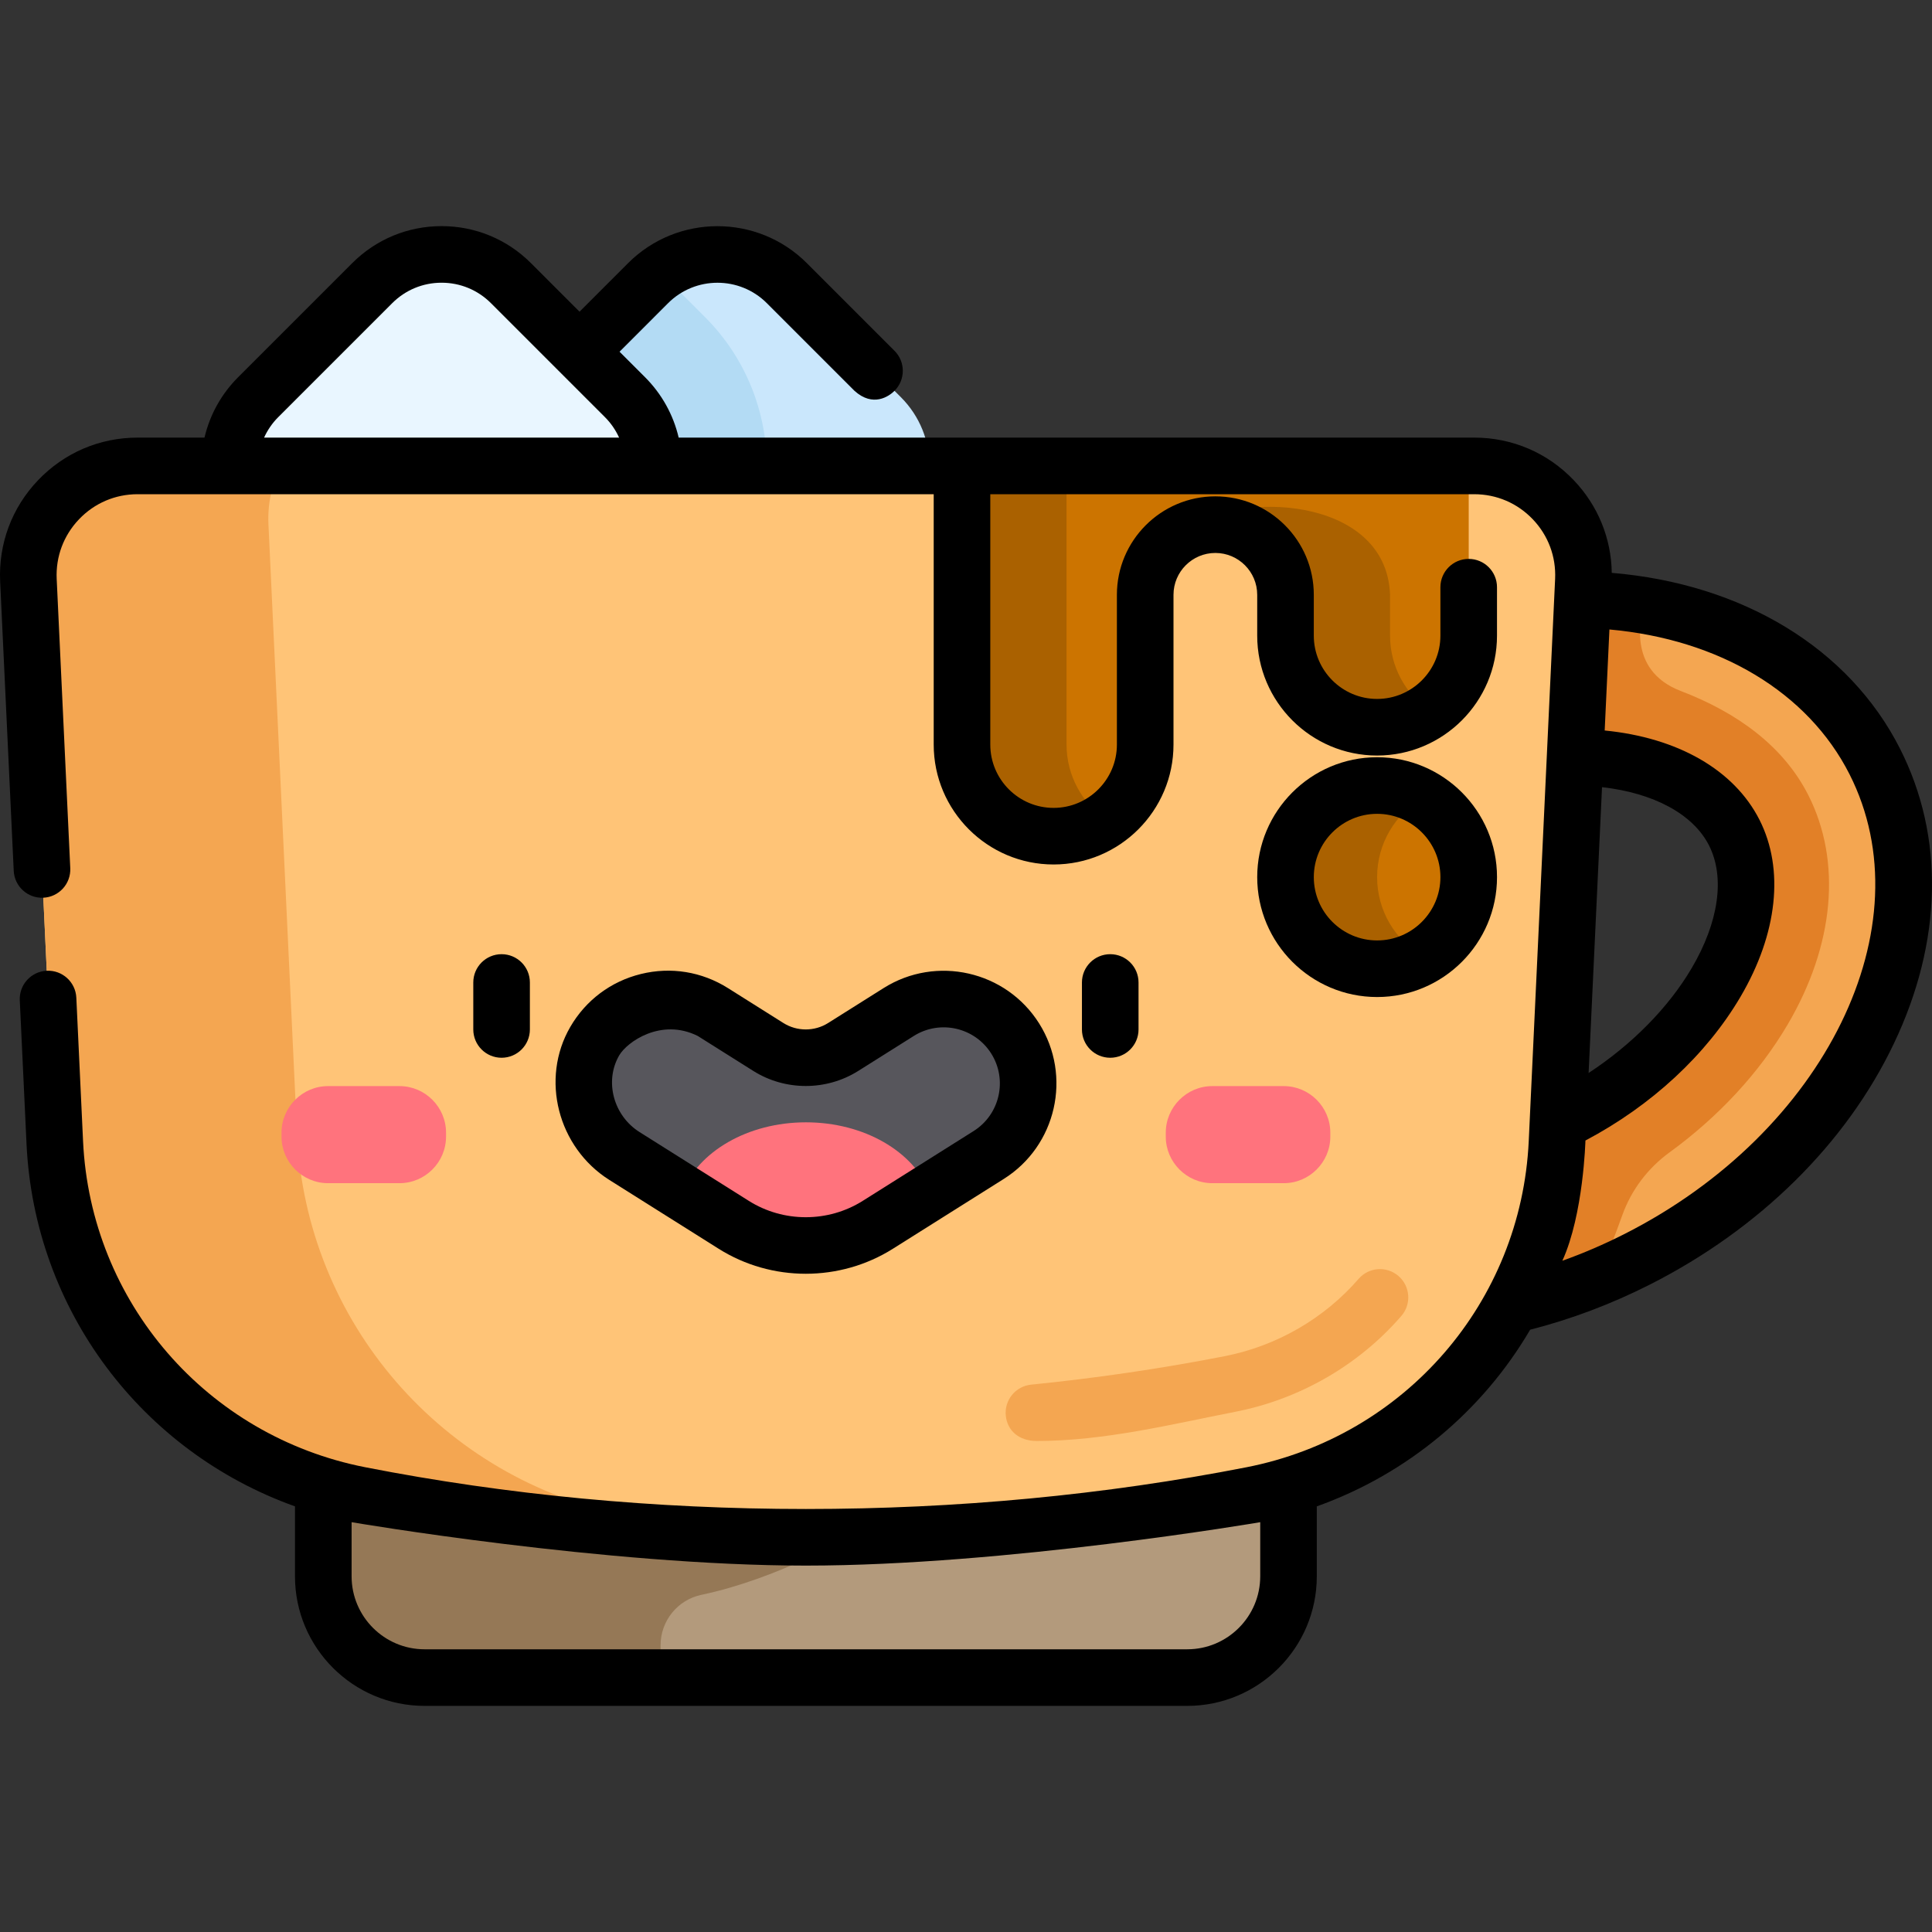<?xml version="1.0" encoding="iso-8859-1"?>
<!-- Generator: Adobe Illustrator 19.0.0, SVG Export Plug-In . SVG Version: 6.00 Build 0)  -->
<svg version="1.1" id="Capa_1" xmlns="http://www.w3.org/2000/svg" xmlns:xlink="http://www.w3.org/1999/xlink" x="0px" y="0px"
	 viewBox="0 0 512 512" style="enable-background:new 0 0 512 512;" xml:space="preserve">
<rect x="0" y="0" width="512" height="512" fill="#333333" stroke="none"/>
<path style="fill:#CAE7FC;" d="M171.748,172.24l-30.214-30.214c-10.155-10.155-10.155-26.619,0-36.774l30.214-30.214
	c10.155-10.155,26.619-10.155,36.774,0l30.214,30.214c10.155,10.155,10.155,26.619,0,36.774l-30.214,30.214
	C198.366,182.395,181.903,182.395,171.748,172.24z"/>
<path style="fill:#B3DBF4;" d="M186.837,84.041L175.046,72.25c-1.156,0.825-2.262,1.751-3.299,2.788l-30.214,30.214
	c-10.155,10.155-10.155,26.619,0,36.773l30.214,30.214c1.037,1.037,2.143,1.963,3.299,2.788l11.791-11.791
	C208.671,141.404,208.671,105.877,186.837,84.041z"/>
<path style="fill:#E9F6FF;" d="M98.639,172.24l-30.214-30.213c-10.155-10.155-10.155-26.619,0-36.774l30.214-30.214
	c10.155-10.155,26.619-10.155,36.774,0l30.214,30.214c10.155,10.155,10.155,26.619,0,36.774l-30.214,30.214
	C125.258,182.395,108.793,182.395,98.639,172.24z"/>
<path style="fill:#F4A651;" d="M496.835,201.799c-22.271-43.957-86.568-56.162-143.609-27.261s-85.229,87.964-62.957,131.921
	s86.568,56.162,143.609,27.261C490.92,304.819,519.107,245.757,496.835,201.799z M327.504,287.594
	c-11.432-22.563,9.404-57.993,44.588-75.819s76.075-13.672,87.507,8.891c11.433,22.564-9.403,57.994-44.587,75.82
	C379.829,314.313,338.937,310.158,327.504,287.594z"/>
<path style="fill:#E28027;" d="M473.75,271.502c12.382-21.054,14.377-43.207,5.474-60.78c-6.514-12.858-18.647-21.804-33.766-27.586
	c-14.781-5.653-10.316-20.391-9.872-22.732c-25.425-4.217-54.742,0.14-82.359,14.133c-57.041,28.902-85.229,87.964-62.957,131.921
	c20.903,41.255,78.823,54.54,133.022,32.123c2.177-4.534,4.665-11.061,6.654-16.599c2.392-6.656,6.752-12.409,12.473-16.571
	C455.379,295.984,466.197,284.346,473.75,271.502z M415.013,296.485c-35.184,17.826-76.076,13.673-87.508-8.891
	c-11.432-22.563,9.404-57.993,44.588-75.819s76.075-13.672,87.507,8.891C471.033,243.229,450.198,278.659,415.013,296.485z"/>
<path style="fill:#B39A7C;" d="M314.632,444.579H112.518c-14.823,0-26.839-12.016-26.839-26.839v-51.323h255.792v51.323
	C341.471,432.564,329.455,444.579,314.632,444.579z"/>
<path style="fill:#957856;" d="M85.679,366.418v51.323c0,14.823,12.016,26.839,26.839,26.839h62.542v-8.581
	c0-6.448,4.509-12.027,10.818-13.354c20.316-4.273,38.841-15.245,38.841-15.245v-40.981L85.679,366.418L85.679,366.418z"/>
<path style="fill:#FFC477;" d="M7.534,153.798l6.991,148.974c2.162,46.073,35.592,84.566,80.856,93.427
	c31.451,6.156,71.473,11.2,118.194,11.2s86.743-5.044,118.194-11.2c45.264-8.861,78.694-47.354,80.856-93.427l6.991-148.974
	c0.775-16.515-12.405-30.327-28.938-30.327H36.471C19.939,123.471,6.759,137.284,7.534,153.798z"/>
<g>
	<path style="fill:#F4A651;" d="M166.366,401.739c-49.067-9.605-85.305-51.332-87.648-101.274l-7.578-161.487
		c-0.262-5.574,0.945-10.863,3.27-15.506H36.472c-16.533,0-29.713,13.813-28.938,30.328l6.991,148.974
		c2.162,46.073,35.592,84.566,80.856,93.427c28.124,5.506,63.119,10.109,103.61,11.024
		C187.347,405.572,176.44,403.711,166.366,401.739z"/>
	<path style="fill:#F4A651;" d="M266.544,375.157c-0.413-4.121,2.593-7.796,6.713-8.21c17.374-1.743,34.636-4.282,51.308-7.546
		c13.767-2.695,26.364-9.97,35.475-20.484c2.712-3.132,7.448-3.468,10.578-0.757c3.131,2.712,3.47,7.448,0.757,10.579
		c-11.291,13.033-26.893,22.047-43.928,25.383c-17.128,3.354-34.766,7.749-52.69,7.75
		C269.886,381.871,266.932,379.024,266.544,375.157z"/>
</g>
<g>
	<path style="fill:#FF737D;" d="M105.873,313.555H86.936c-6.783,0-12.333-5.55-12.333-12.333v-1.06
		c0-6.783,5.55-12.333,12.333-12.333h18.937c6.783,0,12.333,5.55,12.333,12.333v1.06
		C118.206,308.004,112.657,313.555,105.873,313.555z"/>
	<path style="fill:#FF737D;" d="M340.214,313.555h-18.937c-6.783,0-12.333-5.55-12.333-12.333v-1.06
		c0-6.783,5.55-12.333,12.333-12.333h18.937c6.783,0,12.333,5.55,12.333,12.333v1.06
		C352.548,308.004,346.997,313.555,340.214,313.555z"/>
</g>
<path style="fill:#57565C;" d="M194.457,324.594l-28.948-18.226c-10.271-6.467-13.991-19.962-7.893-30.457
	c6.402-11.019,20.603-14.447,31.294-7.714l14.715,9.265c6.057,3.814,13.766,3.814,19.823,0l14.715-9.265
	c10.464-6.588,24.283-3.447,30.871,7.015c6.587,10.462,3.446,24.284-7.016,30.871l-29.401,18.512
	C220.957,331.936,206.118,331.936,194.457,324.594z"/>
<path style="fill:#FF737D;" d="M246.359,315.947c-4.224-10.712-17.297-18.521-32.777-18.521c-15.499,0-28.585,7.828-32.792,18.559
	l13.673,8.609c11.661,7.342,26.501,7.342,38.163,0L246.359,315.947z"/>
<circle style="fill:#CC7400;" cx="364.949" cy="232.451" r="24.275"/>
<path style="fill:#AA6100;" d="M364.949,232.449c0-8.983,4.884-16.822,12.138-21.019c-3.572-2.067-7.714-3.256-12.138-3.256
	c-13.407,0-24.275,10.868-24.275,24.275c0,13.407,10.868,24.275,24.275,24.275c4.424,0,8.566-1.189,12.138-3.256
	C369.834,249.27,364.949,241.432,364.949,232.449z"/>
<path style="fill:#CC7400;" d="M254.942,123.471v73.853c0,13.351,10.924,24.275,24.275,24.275c13.352,0,24.275-10.924,24.275-24.275
	v-39.693c0-10.225,8.366-18.591,18.591-18.591c10.225,0,18.591,8.366,18.591,18.591v10.818c0,13.351,10.924,24.275,24.275,24.275
	c13.352,0,24.275-10.924,24.275-24.275v-44.978L254.942,123.471L254.942,123.471z"/>
<g>
	<path style="fill:#AA6100;" d="M282.646,197.324v-73.853h-27.704v73.853c0,13.351,10.924,24.275,24.275,24.275
		c5.14,0,9.916-1.624,13.852-4.377C286.782,212.823,282.646,205.535,282.646,197.324z"/>
	<path style="fill:#AA6100;" d="M378.802,188.346L378.802,188.346c-6.287-4.399-10.423-11.687-10.423-19.898V157.63
		c-0.979-26.792-41.813-27.34-52.924-17.359c-0.009,0.008-0.016,0.019-0.025,0.027c2.071-0.802,4.31-1.26,6.654-1.26
		c10.225,0,18.591,8.366,18.591,18.591v10.818c0,13.351,10.924,24.275,24.275,24.275C370.09,192.724,374.866,191.1,378.802,188.346z
		"/>
</g>
<path d="M301.723,272.817v-12.449c0-4.142-3.357-7.499-7.499-7.499s-7.499,3.358-7.499,7.499v12.449
	c0,4.142,3.357,7.499,7.499,7.499S301.723,276.959,301.723,272.817z"/>
<path d="M140.425,272.817v-12.449c0-4.142-3.357-7.499-7.499-7.499c-4.143,0-7.499,3.358-7.499,7.499v12.449
	c0,4.142,3.357,7.499,7.499,7.499C137.069,280.317,140.425,276.959,140.425,272.817z"/>
<path d="M190.461,330.94c7.01,4.415,15.042,6.621,23.077,6.62c8.032-0.001,16.068-2.208,23.076-6.62l29.4-18.512
	c13.944-8.78,18.145-27.269,9.366-41.213c-8.779-13.943-27.268-18.144-41.213-9.365l-14.715,9.265
	c-3.594,2.264-8.238,2.263-11.832,0l-14.716-9.265c-6.925-4.361-15.12-5.686-23.064-3.73c-7.946,1.955-14.591,6.935-18.709,14.023
	c-7.983,13.741-3.327,31.941,10.381,40.572L190.461,330.94z M164.1,279.678c2.056-3.537,11.087-9.994,20.814-5.137l14.716,9.265
	c8.446,5.32,19.366,5.32,27.815,0l14.715-9.265c6.947-4.374,16.157-2.28,20.529,4.666c4.374,6.946,2.28,16.156-4.666,20.529
	l-29.4,18.512c-9.162,5.769-21.006,5.77-30.17,0l-28.948-18.226C162.551,295.643,160.127,286.517,164.1,279.678z"/>
<path d="M396.724,232.449c0-17.52-14.254-31.774-31.774-31.774c-17.521,0-31.774,14.254-31.774,31.774s14.254,31.774,31.774,31.774
	C382.47,264.223,396.724,249.968,396.724,232.449z M348.173,232.449c0-9.25,7.525-16.776,16.776-16.776s16.776,7.525,16.776,16.776
	c0,9.25-7.525,16.776-16.776,16.776S348.173,241.698,348.173,232.449z"/>
<path d="M503.525,198.41c-13.49-26.625-41.715-43.698-76.389-46.598c-0.141-9.189-3.665-17.832-10.072-24.548
	c-6.948-7.282-16.319-11.293-26.386-11.293H179.854c-1.404-6.019-4.451-11.547-8.924-16.022l-6.743-6.743l12.864-12.865
	c7.216-7.214,18.956-7.213,26.169,0l23.229,23.23c4.91,4.438,9.142,1.464,10.606,0c2.929-2.929,2.929-7.677,0-10.605l-23.23-23.23
	c-13.062-13.062-34.316-13.062-47.38,0l-12.865,12.865l-12.865-12.865c-6.327-6.327-14.741-9.812-23.689-9.812
	c-8.949,0-17.363,3.485-23.69,9.812L63.121,99.95c-4.478,4.479-7.523,10.004-8.926,16.022H36.471
	c-10.065,0-19.436,4.011-26.385,11.292C3.138,134.546-0.43,144.095,0.041,154.15l3.597,76.618c0.195,4.137,3.71,7.339,7.843,7.139
	c4.138-0.194,7.333-3.706,7.14-7.842l-3.597-76.618c-0.278-5.921,1.822-11.542,5.913-15.83c4.091-4.288,9.607-6.648,15.533-6.648
	h210.972v66.353c0,17.521,14.254,31.774,31.773,31.774c17.521,0,31.774-14.254,31.774-31.774V157.63
	c0-6.116,4.977-11.092,11.092-11.092c6.115,0,11.092,4.976,11.092,11.092v10.818c0,17.52,14.254,31.774,31.774,31.774
	c17.519,0,31.773-14.254,31.773-31.774v-12.833c0-4.142-3.357-7.499-7.499-7.499c-4.143,0-7.499,3.358-7.499,7.499v12.833
	c0,9.25-7.524,16.776-16.775,16.776s-16.776-7.525-16.776-16.776V157.63c0-14.387-11.704-26.091-26.091-26.091
	c-14.387,0-26.091,11.704-26.091,26.091v39.693c0,9.25-7.525,16.776-16.776,16.776s-16.775-7.525-16.775-16.776v-66.353h128.236
	c5.927,0,11.443,2.361,15.534,6.648c4.092,4.288,6.19,9.909,5.913,15.829l-6.99,148.973c-2.002,42.652-32.764,78.189-74.807,86.419
	c-37.489,7.339-76.77,11.061-116.752,11.061s-79.262-3.722-116.754-11.061c-42.042-8.229-72.804-43.767-74.806-86.419l-1.784-38.022
	c-0.193-4.137-3.706-7.339-7.843-7.139c-4.138,0.194-7.333,3.706-7.14,7.842l1.784,38.022c2.069,44.064,30.544,81.57,71.146,96.082
	v18.535c0,18.934,15.404,34.337,34.338,34.337h202.116c18.934,0,34.338-15.404,34.338-34.337v-18.535
	c24.139-8.628,43.98-25.382,56.542-46.817c10.848-2.775,21.506-6.785,31.754-11.978c29.057-14.723,51.999-37.372,64.598-63.775
	C514.782,249.572,515.371,221.792,503.525,198.41z M73.728,110.555l30.214-30.213c3.495-3.495,8.141-5.42,13.084-5.42
	c4.942,0,9.588,1.925,13.083,5.42l30.214,30.213c1.59,1.59,2.838,3.428,3.745,5.417H69.983
	C70.89,113.984,72.137,112.146,73.728,110.555z M333.972,417.741c0,10.664-8.676,19.338-19.339,19.338H112.518
	c-10.663,0-19.339-8.675-19.339-19.338v-14.348c0.256,0.052,67.466,11.506,120.397,11.506s120.141-11.454,120.397-11.506V417.741z
	 M424.552,208.608c13.636,1.525,24.132,7.105,28.358,15.447c4.272,8.431,2.601,20.275-4.587,32.496
	c-6.176,10.502-15.858,20.277-27.326,27.802L424.552,208.608z M430.489,327.031c-5.375,2.724-10.87,5.086-16.447,7.082
	c5.607-12.295,6.115-31.863,6.115-31.863c17.496-9.248,32.046-22.708,41.094-38.096c9.828-16.713,11.664-33.798,5.038-46.877
	c-6.736-13.293-21.708-21.793-41.032-23.688l1.256-26.771c29.139,2.612,52.618,16.635,63.632,38.371
	C510.512,245.387,483.75,300.045,430.489,327.031z"/>
<g>
</g>
<g>
</g>
<g>
</g>
<g>
</g>
<g>
</g>
<g>
</g>
<g>
</g>
<g>
</g>
<g>
</g>
<g>
</g>
<g>
</g>
<g>
</g>
<g>
</g>
<g>
</g>
<g>
</g>
</svg>
